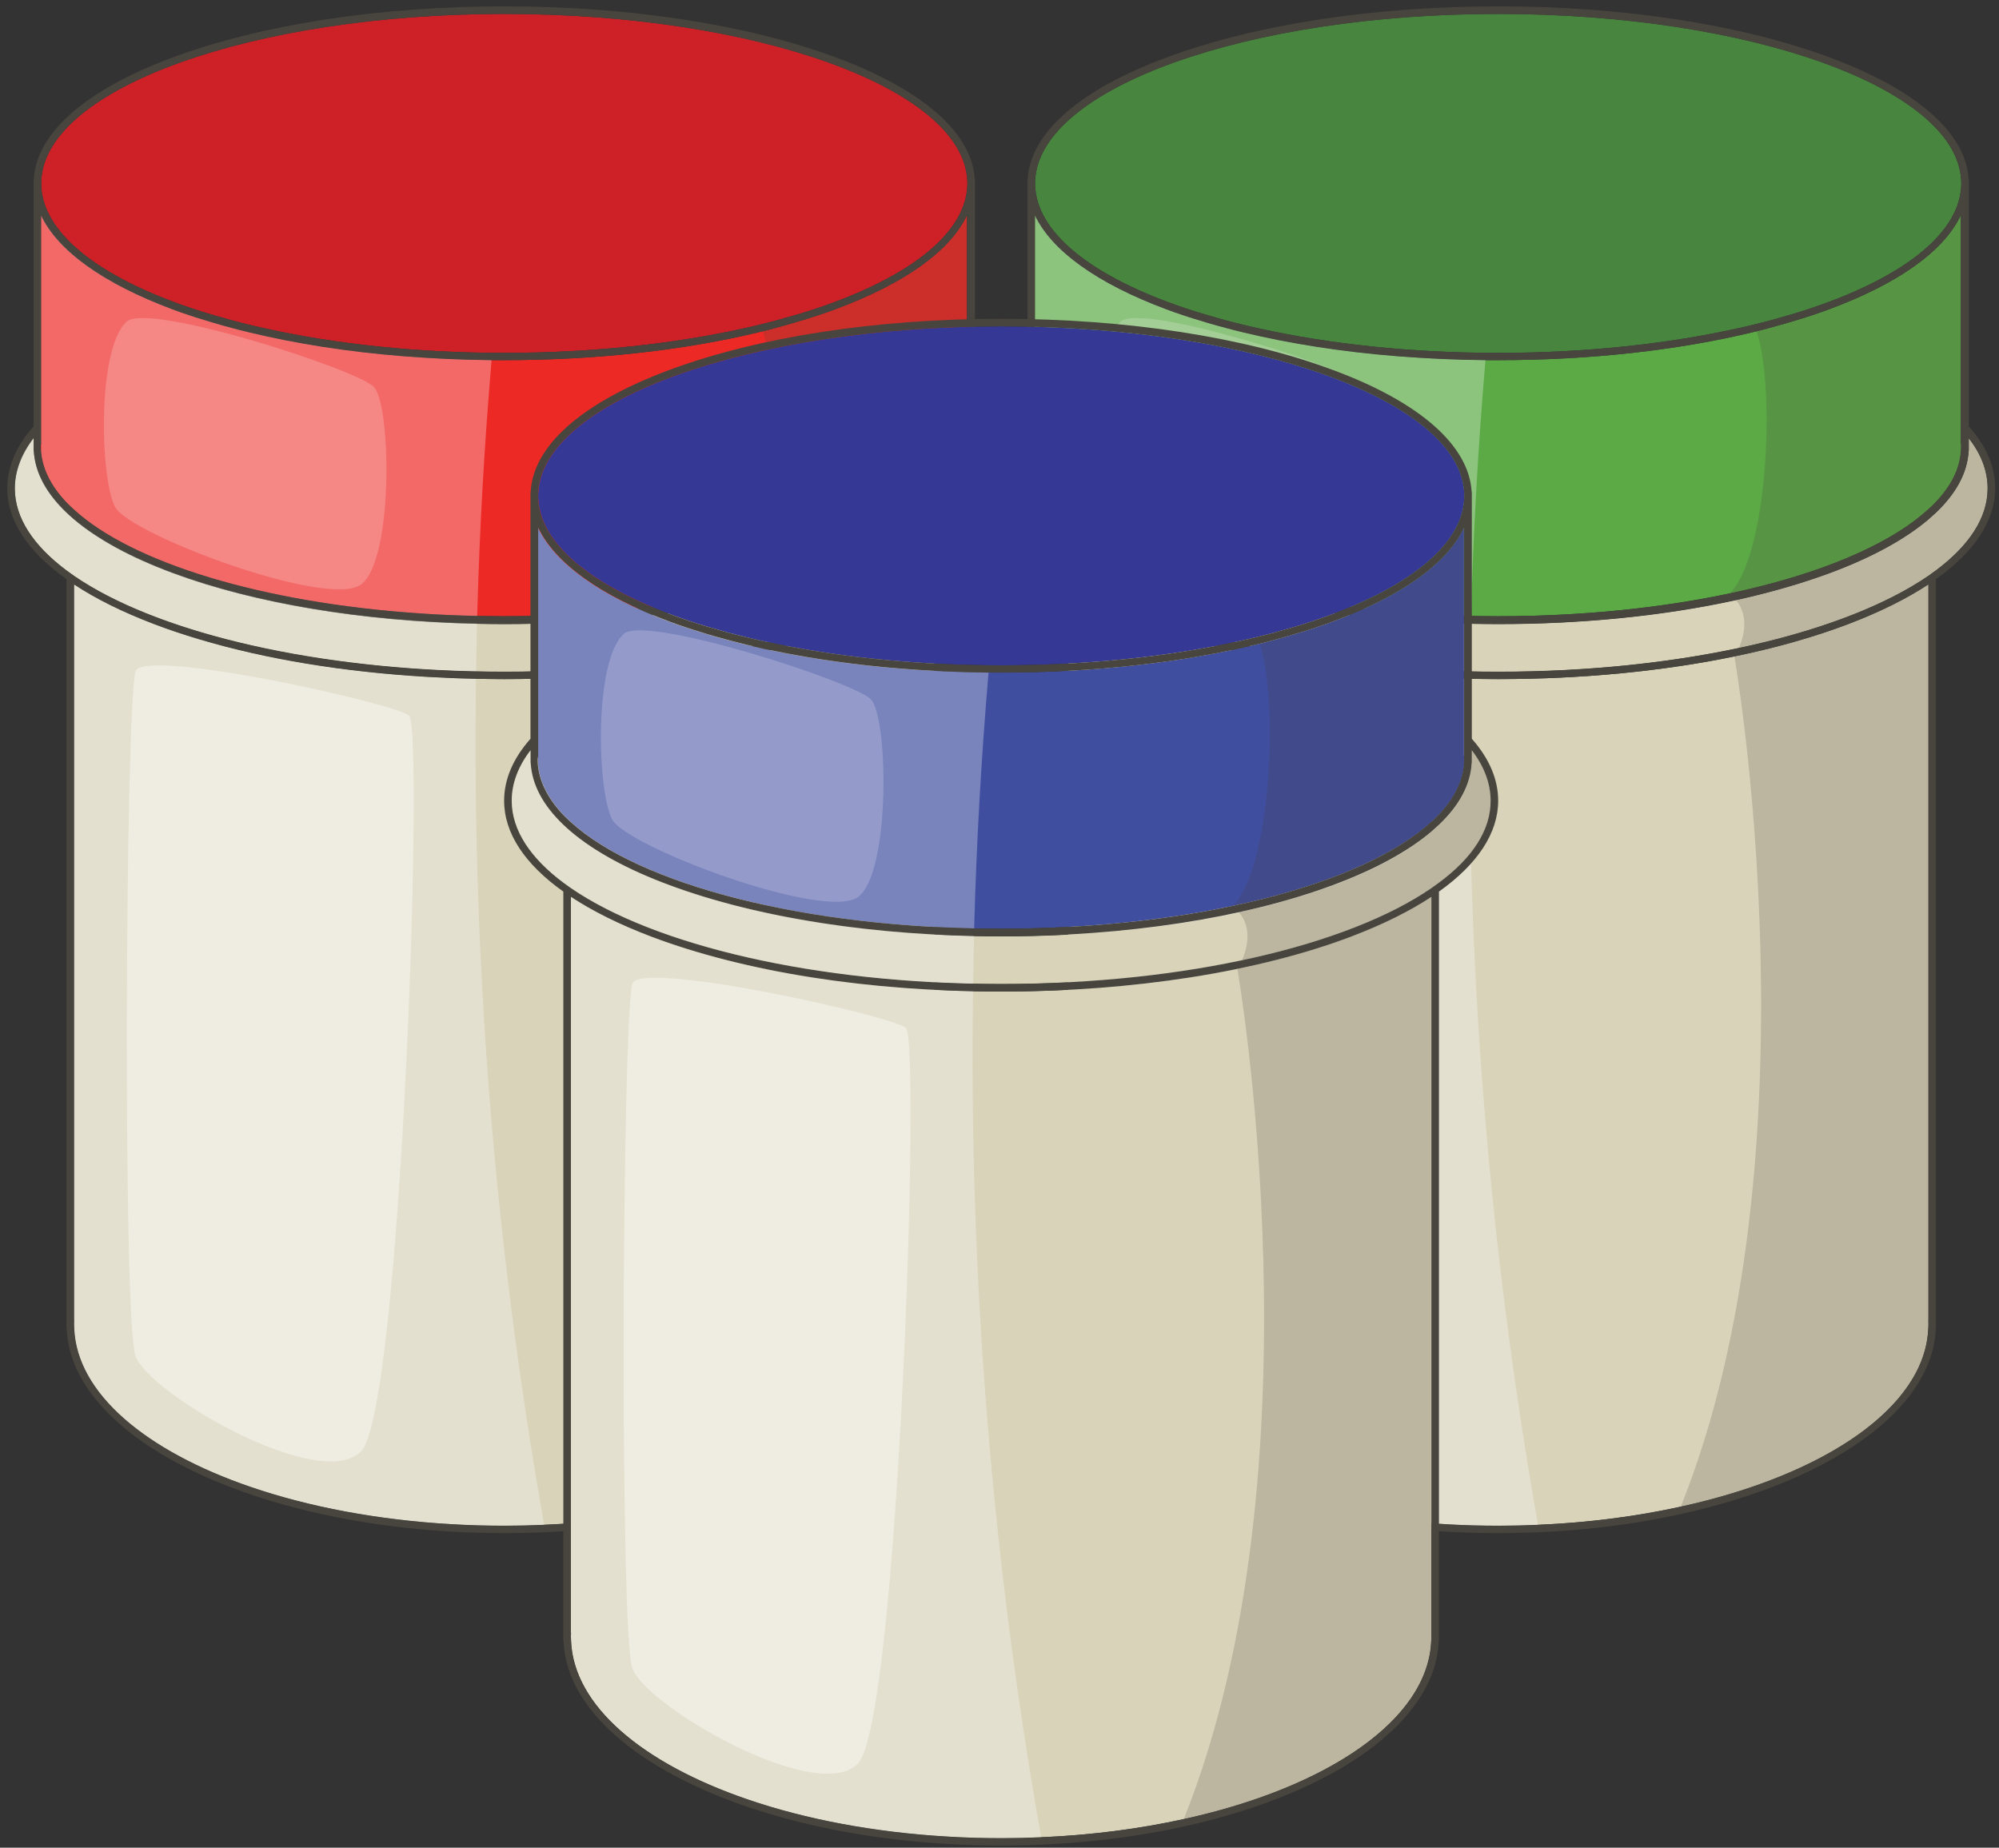 <svg width="132" height="122" viewBox="0 0 132 122" fill="none" xmlns="http://www.w3.org/2000/svg">
<rect x="0" y="0" width="132" height="122" fill="#333333" stroke="none"/>
<path d="M65.621 32.25C65.621 34.19 64.39 36.03 62.21 37.66C62.05 37.78 61.88 37.9 61.71 38.02C58.81 40.01 54.46 41.67 49.19 42.79C44.5 43.79 39.071 44.36 33.3 44.36C32.681 44.36 32.06 44.35 31.44 44.34C19.98 44.1 10.09 41.61 4.89 38.03C4.72 37.91 4.55 37.79 4.39 37.67C2.21 36.04 0.98 34.2 0.98 32.26C0.98 31.11 1.41 29.99 2.22 28.93V29.77H2.23C2.31 31.2 3.05 32.57 4.39 33.85C4.55 34 4.71 34.15 4.89 34.3C6.44 35.61 8.63 36.81 11.41 37.84C16.83 39.85 23.91 41.03 31.5 41.19C32.09 41.2 32.691 41.21 33.291 41.21C38.901 41.21 44.281 40.66 48.99 39.63C51.221 39.14 53.3 38.54 55.18 37.85C57.96 36.82 60.15 35.62 61.7 34.31C61.87 34.16 62.04 34.01 62.2 33.86C63.55 32.58 64.291 31.2 64.361 29.78H64.371V28.94C65.191 29.98 65.621 31.09 65.621 32.25Z" fill="#D9D3BA"/>
<path d="M61.711 87.21C61.711 87.29 61.711 87.38 61.711 87.46C61.711 87.54 61.711 87.63 61.701 87.71C61.501 92.91 54.861 97.4 45.361 99.48C42.451 100.12 39.281 100.54 35.931 100.68C35.061 100.72 34.191 100.74 33.301 100.74C32.131 100.74 30.971 100.71 29.841 100.64C24.921 100.36 20.381 99.49 16.561 98.18C9.631 95.81 5.071 92 4.901 87.71C4.901 87.63 4.891 87.54 4.891 87.46C4.891 87.38 4.891 87.29 4.901 87.21H4.891V38.59C6.331 39.54 8.101 40.42 10.181 41.21C11.121 41.57 12.111 41.9 13.151 42.21C17.531 43.52 22.671 44.37 28.151 44.69C29.231 44.75 30.331 44.8 31.431 44.82C32.051 44.83 32.671 44.84 33.301 44.84C38.841 44.84 44.161 44.32 48.901 43.34C51.631 42.78 54.161 42.06 56.421 41.2C58.501 40.41 60.271 39.53 61.711 38.58V87.21Z" fill="#D9D3BA"/>
<path d="M63.869 11.86C63.879 11.94 63.879 12.03 63.879 12.11C63.879 12.19 63.879 12.28 63.869 12.36C63.669 15.63 59.619 18.56 53.319 20.56C53.049 20.65 52.769 20.73 52.489 20.81C51.749 21.03 50.979 21.24 50.189 21.43C49.819 21.52 49.449 21.61 49.069 21.69C44.459 22.71 39.059 23.3 33.299 23.3C27.529 23.3 22.129 22.71 17.529 21.69C17.149 21.61 16.779 21.52 16.409 21.43C15.609 21.24 14.849 21.03 14.109 20.81C13.829 20.73 13.549 20.64 13.279 20.56C6.979 18.56 2.929 15.63 2.729 12.36C2.729 12.28 2.719 12.19 2.719 12.11C2.719 12.03 2.719 11.94 2.729 11.86C3.089 5.81 16.669 0.92 33.299 0.92C49.929 0.92 63.509 5.81 63.869 11.86Z" fill="#CD2027"/>
<path d="M63.879 29.26C63.879 29.34 63.879 29.43 63.879 29.51C63.879 29.59 63.879 29.68 63.869 29.76C63.799 30.95 63.219 32.09 62.199 33.16C62.049 33.32 61.879 33.49 61.699 33.64C59.139 35.98 54.469 37.94 48.559 39.19C44.059 40.14 38.849 40.69 33.289 40.69C32.689 40.69 32.099 40.68 31.509 40.67C30.219 40.64 28.939 40.59 27.699 40.5C22.489 40.15 17.739 39.31 13.809 38.12C9.889 36.93 6.799 35.4 4.879 33.64C4.699 33.48 4.539 33.32 4.379 33.16C3.369 32.09 2.789 30.95 2.709 29.76C2.709 29.68 2.699 29.59 2.699 29.51C2.699 29.43 2.699 29.34 2.709 29.26H2.699V14.22C3.819 16.57 6.809 18.72 11.389 20.43C11.739 20.56 12.099 20.69 12.469 20.81C12.729 20.9 12.989 20.98 13.249 21.06C13.519 21.14 13.789 21.23 14.069 21.31C14.489 21.43 14.919 21.56 15.359 21.67C15.699 21.76 16.039 21.85 16.379 21.93C19.509 22.69 22.959 23.23 26.599 23.52C28.499 23.67 30.459 23.76 32.439 23.78C32.719 23.78 32.989 23.78 33.269 23.78C39.359 23.78 45.179 23.13 50.159 21.92C50.219 21.9 50.279 21.89 50.339 21.88C50.629 21.81 50.909 21.74 51.189 21.66C51.909 21.47 52.619 21.26 53.299 21.05C53.559 20.97 53.819 20.88 54.079 20.8C54.449 20.68 54.809 20.55 55.159 20.42C59.739 18.72 62.739 16.57 63.849 14.21V29.26H63.879Z" fill="#ED2926"/>
<path opacity="0.2" d="M56.419 41.21C58.499 40.42 60.269 39.54 61.709 38.59V87.21H61.699C61.709 87.29 61.709 87.38 61.709 87.46C61.709 87.54 61.709 87.63 61.699 87.71C61.499 92.91 54.859 97.4 45.359 99.48C54.659 76.28 48.899 43.35 48.899 43.35C51.629 42.78 54.159 42.06 56.419 41.21Z" fill="#47453D"/>
<path opacity="0.2" d="M48.57 39.2C51.09 36.74 51.63 25.75 50.37 21.89C50.66 21.82 50.94 21.75 51.22 21.67C51.94 21.48 52.65 21.27 53.33 21.06C53.59 20.98 53.85 20.89 54.11 20.81C54.48 20.69 54.84 20.56 55.19 20.43C59.77 18.73 62.77 16.58 63.88 14.22V29.26H63.87C63.88 29.34 63.88 29.43 63.88 29.51C63.88 29.59 63.88 29.68 63.87 29.76C63.8 30.95 63.22 32.09 62.2 33.16C62.05 33.32 61.88 33.49 61.7 33.64C59.15 35.99 54.48 37.95 48.57 39.2Z" fill="#47453D"/>
<path opacity="0.2" d="M65.62 32.25C65.62 34.19 64.39 36.03 62.21 37.66C62.05 37.78 61.88 37.9 61.71 38.02C58.81 40.01 54.46 41.67 49.19 42.79C49.52 42.04 49.89 40.69 49 39.62C51.23 39.13 53.31 38.53 55.19 37.84C57.97 36.81 60.16 35.61 61.71 34.3C61.88 34.15 62.05 34 62.21 33.85C63.56 32.57 64.3 31.19 64.37 29.77H64.38V28.93C65.19 29.98 65.62 31.09 65.62 32.25Z" fill="#47453D"/>
<path d="M64.38 28.15V11.86H64.371C64.201 8.79 60.96 5.93 55.19 3.79C49.34 1.62 41.571 0.42 33.3 0.42C25.041 0.42 17.26 1.62 11.41 3.79C5.64 5.93 2.39 8.79 2.23 11.86H2.22V28.15C1.07 29.45 0.48 30.82 0.48 32.24C0.48 34.38 1.84 36.43 4.39 38.24V87.7H4.4C4.68 95.18 17.53 101.23 33.3 101.23C49.06 101.23 61.92 95.18 62.2 87.7H62.21V38.24C64.76 36.43 66.121 34.37 66.121 32.24C66.121 30.83 65.52 29.45 64.38 28.15ZM2.73 11.86C3.09 5.81 16.671 0.92 33.3 0.92C49.931 0.92 63.511 5.81 63.871 11.86C63.881 11.94 63.88 12.03 63.88 12.11C63.88 12.19 63.881 12.28 63.871 12.36C63.671 15.63 59.621 18.56 53.321 20.56C53.051 20.65 52.77 20.73 52.49 20.81C51.751 21.03 50.98 21.24 50.19 21.43C49.82 21.52 49.451 21.61 49.071 21.69C44.461 22.71 39.06 23.3 33.3 23.3C27.53 23.3 22.131 22.71 17.53 21.69C17.151 21.61 16.78 21.52 16.41 21.43C15.61 21.24 14.851 21.03 14.111 20.81C13.831 20.73 13.55 20.64 13.28 20.56C6.981 18.56 2.93 15.63 2.73 12.36C2.73 12.28 2.72 12.19 2.72 12.11C2.72 12.03 2.72 11.94 2.73 11.86ZM2.72 29.26V28.32V27.62V27.39V14.21C3.84 16.56 6.83 18.71 11.41 20.42C11.76 20.55 12.12 20.68 12.491 20.8C12.751 20.89 13.011 20.97 13.271 21.05C13.95 21.27 14.66 21.47 15.38 21.66C15.72 21.75 16.06 21.84 16.4 21.92C21.38 23.13 27.201 23.78 33.291 23.78C39.38 23.78 45.2 23.13 50.18 21.92C50.53 21.84 50.87 21.75 51.2 21.66C51.92 21.47 52.63 21.26 53.31 21.05C53.571 20.97 53.831 20.88 54.091 20.8C54.461 20.68 54.82 20.55 55.17 20.42C59.75 18.72 62.751 16.57 63.861 14.21V27.39V27.62V28.32V29.26H63.851C63.861 29.34 63.861 29.43 63.861 29.51C63.861 29.59 63.861 29.68 63.851 29.76C63.781 30.95 63.2 32.09 62.18 33.16C62.03 33.32 61.86 33.49 61.68 33.64C57.18 37.77 46.141 40.69 33.27 40.69C20.401 40.69 9.371 37.77 4.861 33.64C4.681 33.48 4.521 33.32 4.361 33.16C3.351 32.09 2.77 30.95 2.69 29.76C2.69 29.68 2.68 29.59 2.68 29.51C2.68 29.43 2.72 29.35 2.72 29.26ZM61.71 84.91V87.21H61.7C61.71 87.29 61.71 87.38 61.71 87.46C61.71 87.54 61.71 87.63 61.7 87.71C61.42 94.92 48.791 100.74 33.3 100.74C17.811 100.74 5.18 94.92 4.9 87.71C4.9 87.63 4.89 87.54 4.89 87.46C4.89 87.38 4.89 87.29 4.9 87.21H4.89V84.91V38.59C6.33 39.54 8.1 40.42 10.18 41.21C16.36 43.55 24.57 44.84 33.3 44.84C42.031 44.84 50.24 43.55 56.42 41.21C58.5 40.42 60.27 39.54 61.71 38.59V84.91ZM62.21 37.66C62.05 37.78 61.88 37.9 61.71 38.02C56.23 41.79 45.55 44.35 33.3 44.35C21.05 44.35 10.37 41.78 4.89 38.02C4.72 37.9 4.55 37.78 4.39 37.66C2.21 36.03 0.98 34.19 0.98 32.25C0.98 31.1 1.41 29.98 2.22 28.92V29.76H2.23C2.31 31.19 3.05 32.56 4.39 33.84C4.55 33.99 4.71 34.14 4.89 34.29C6.44 35.6 8.63 36.8 11.41 37.83C17.26 40 25.03 41.2 33.3 41.2C41.56 41.2 49.34 40 55.19 37.83C57.97 36.8 60.16 35.6 61.71 34.29C61.88 34.14 62.05 33.99 62.21 33.84C63.56 32.56 64.301 31.18 64.371 29.76H64.38V28.92C65.19 29.98 65.621 31.1 65.621 32.25C65.621 34.19 64.39 36.03 62.21 37.66Z" fill="#47453D"/>
<path opacity="0.4" d="M8.939 44.35C8.269 47.39 8.109 87.03 8.939 89.51C9.769 92 21.209 98.63 23.859 95.81C26.509 92.99 27.999 48.08 27.009 47.25C26.019 46.42 9.289 42.71 8.939 44.35Z" fill="white"/>
<path opacity="0.2" d="M8.37 21.23C6.38 23.01 6.61 31.67 7.61 33.49C8.6 35.31 21.7 40.21 23.849 38.59C26 36.97 25.839 26.7 24.679 25.54C23.519 24.37 9.8 19.95 8.37 21.23Z" fill="white"/>
<path opacity="0.3" d="M4.89 38.01C4.72 37.89 4.55 37.77 4.39 37.65C2.21 36.02 0.98 34.18 0.98 32.24C0.98 31.09 1.41 29.97 2.22 28.91V29.75H2.23C2.31 31.18 3.05 32.55 4.39 33.83C4.55 33.98 4.71 34.13 4.89 34.28C6.44 35.59 8.63 36.79 11.41 37.82C16.83 39.83 23.91 41.01 31.5 41.17C31.471 42.22 31.45 43.27 31.44 44.32C19.98 44.08 10.09 41.59 4.89 38.01Z" fill="white"/>
<path opacity="0.3" d="M2.721 29.51C2.721 29.43 2.721 29.34 2.731 29.26H2.721V14.22C3.841 16.57 6.831 18.72 11.411 20.43C11.761 20.56 12.121 20.69 12.491 20.81C12.751 20.9 13.011 20.98 13.271 21.06C13.541 21.14 13.811 21.23 14.091 21.31C14.511 21.43 14.941 21.56 15.381 21.67C15.721 21.76 16.061 21.85 16.401 21.93C19.531 22.69 22.981 23.23 26.621 23.52C28.521 23.67 30.481 23.76 32.461 23.78C31.981 29.4 31.661 35.03 31.511 40.67C30.221 40.64 28.941 40.59 27.701 40.5C22.491 40.15 17.741 39.31 13.811 38.12C9.891 36.93 6.801 35.4 4.881 33.64C4.701 33.48 4.541 33.32 4.381 33.16C3.371 32.09 2.791 30.95 2.711 29.76C2.721 29.68 2.721 29.59 2.721 29.51Z" fill="white"/>
<path opacity="0.3" d="M35.931 100.68C35.061 100.72 34.191 100.74 33.301 100.74C32.131 100.74 30.971 100.71 29.841 100.64C24.921 100.36 20.381 99.49 16.561 98.18C9.631 95.81 5.071 92 4.901 87.71C4.901 87.63 4.891 87.54 4.891 87.46C4.891 87.38 4.891 87.29 4.901 87.21H4.891V38.59C6.331 39.54 8.101 40.42 10.181 41.21C11.121 41.57 12.111 41.9 13.151 42.21C17.531 43.52 22.671 44.37 28.151 44.69C29.231 44.75 30.331 44.8 31.431 44.82C31.161 63.53 32.671 82.26 35.931 100.68Z" fill="white"/>
<path d="M131.249 32.25C131.249 34.19 130.019 36.03 127.839 37.66C127.679 37.78 127.509 37.9 127.339 38.02C124.439 40.01 120.089 41.67 114.819 42.79C110.129 43.79 104.699 44.36 98.929 44.36C98.309 44.36 97.689 44.35 97.069 44.34C85.609 44.1 75.719 41.61 70.519 38.03C70.349 37.91 70.179 37.79 70.019 37.67C67.839 36.04 66.609 34.2 66.609 32.26C66.609 31.11 67.039 29.99 67.849 28.93V29.77H67.859C67.939 31.2 68.679 32.57 70.019 33.85C70.179 34 70.339 34.15 70.519 34.3C72.069 35.61 74.259 36.81 77.039 37.84C82.459 39.85 89.539 41.03 97.129 41.19C97.719 41.2 98.319 41.21 98.919 41.21C104.529 41.21 109.909 40.66 114.619 39.63C116.849 39.14 118.929 38.54 120.809 37.85C123.589 36.82 125.779 35.62 127.329 34.31C127.499 34.16 127.669 34.01 127.829 33.86C129.179 32.58 129.919 31.2 129.989 29.78H129.999V28.94C130.819 29.98 131.249 31.09 131.249 32.25Z" fill="#D9D3BA"/>
<path d="M127.34 87.21C127.34 87.29 127.34 87.38 127.34 87.46C127.34 87.54 127.34 87.63 127.33 87.71C127.13 92.91 120.49 97.4 110.99 99.48C108.08 100.12 104.91 100.54 101.56 100.68C100.69 100.72 99.819 100.74 98.929 100.74C97.759 100.74 96.6 100.71 95.469 100.64C90.54 100.36 86.01 99.49 82.189 98.18C75.26 95.81 70.7 92 70.529 87.71C70.519 87.63 70.519 87.54 70.519 87.46C70.519 87.38 70.519 87.29 70.529 87.21H70.519V38.59C71.96 39.54 73.73 40.42 75.81 41.21C76.75 41.57 77.74 41.9 78.779 42.21C83.159 43.52 88.299 44.37 93.779 44.69C94.859 44.75 95.96 44.8 97.06 44.82C97.68 44.83 98.299 44.84 98.929 44.84C104.469 44.84 109.79 44.32 114.53 43.34C117.26 42.78 119.79 42.06 122.05 41.2C124.13 40.41 125.9 39.53 127.34 38.58V87.21Z" fill="#D9D3BA"/>
<path d="M129.498 11.86C129.508 11.94 129.508 12.03 129.508 12.11C129.508 12.19 129.508 12.28 129.498 12.36C129.298 15.63 125.248 18.56 118.948 20.56C118.678 20.65 118.398 20.73 118.118 20.81C117.378 21.03 116.608 21.24 115.818 21.43C115.448 21.52 115.078 21.61 114.698 21.69C110.088 22.71 104.687 23.3 98.927 23.3C93.168 23.3 87.757 22.71 83.157 21.69C82.778 21.61 82.408 21.52 82.038 21.43C81.238 21.24 80.478 21.03 79.737 20.81C79.457 20.73 79.177 20.64 78.907 20.56C72.608 18.56 68.558 15.63 68.358 12.36C68.348 12.28 68.348 12.19 68.348 12.11C68.348 12.03 68.348 11.94 68.358 11.86C68.718 5.81 82.297 0.92 98.927 0.92C115.567 0.92 129.138 5.81 129.498 11.86Z" fill="#48853E"/>
<path d="M129.508 29.26C129.508 29.34 129.508 29.43 129.508 29.51C129.508 29.59 129.508 29.68 129.498 29.76C129.428 30.95 128.848 32.09 127.828 33.16C127.678 33.32 127.508 33.49 127.328 33.64C124.768 35.98 120.098 37.94 114.188 39.19C109.688 40.14 104.478 40.69 98.918 40.69C98.318 40.69 97.728 40.68 97.138 40.67C95.848 40.64 94.568 40.59 93.328 40.5C88.118 40.15 83.368 39.31 79.438 38.12C75.518 36.93 72.428 35.4 70.508 33.64C70.328 33.48 70.168 33.32 70.008 33.16C68.998 32.09 68.418 30.95 68.338 29.76C68.328 29.68 68.328 29.59 68.328 29.51C68.328 29.43 68.328 29.34 68.338 29.26H68.328V14.22C69.448 16.57 72.438 18.72 77.018 20.43C77.368 20.56 77.728 20.69 78.098 20.81C78.358 20.9 78.618 20.98 78.878 21.06C79.148 21.14 79.418 21.23 79.698 21.31C80.118 21.43 80.548 21.56 80.988 21.67C81.328 21.76 81.668 21.85 82.008 21.93C85.138 22.69 88.588 23.23 92.228 23.52C94.128 23.67 96.088 23.76 98.068 23.78C98.348 23.78 98.618 23.78 98.898 23.78C104.988 23.78 110.808 23.13 115.788 21.92C115.848 21.9 115.908 21.89 115.968 21.88C116.258 21.81 116.538 21.74 116.818 21.66C117.538 21.47 118.248 21.26 118.928 21.05C119.188 20.97 119.448 20.88 119.708 20.8C120.078 20.68 120.438 20.55 120.788 20.42C125.368 18.72 128.368 16.57 129.478 14.21V29.26H129.508Z" fill="#5BAA46"/>
<path opacity="0.2" d="M122.048 41.21C124.128 40.42 125.898 39.54 127.338 38.59V87.21H127.328C127.338 87.29 127.338 87.38 127.338 87.46C127.338 87.54 127.338 87.63 127.328 87.71C127.128 92.91 120.488 97.4 110.988 99.48C120.288 76.28 114.528 43.35 114.528 43.35C117.258 42.78 119.788 42.06 122.048 41.21Z" fill="#47453D"/>
<path opacity="0.2" d="M114.199 39.2C116.719 36.74 117.259 25.75 115.999 21.89C116.289 21.82 116.569 21.75 116.849 21.67C117.569 21.48 118.279 21.27 118.959 21.06C119.219 20.98 119.479 20.89 119.739 20.81C120.109 20.69 120.469 20.56 120.819 20.43C125.399 18.73 128.399 16.58 129.509 14.22V29.26H129.499C129.509 29.34 129.509 29.43 129.509 29.51C129.509 29.59 129.509 29.68 129.499 29.76C129.429 30.95 128.849 32.09 127.829 33.16C127.679 33.32 127.509 33.49 127.329 33.64C124.779 35.99 120.109 37.95 114.199 39.2Z" fill="#47453D"/>
<path opacity="0.2" d="M131.249 32.25C131.249 34.19 130.019 36.03 127.839 37.66C127.679 37.78 127.509 37.9 127.339 38.02C124.439 40.01 120.089 41.67 114.819 42.79C115.149 42.04 115.519 40.69 114.629 39.62C116.859 39.13 118.939 38.53 120.819 37.84C123.599 36.81 125.789 35.61 127.339 34.3C127.509 34.15 127.679 34 127.839 33.85C129.189 32.57 129.929 31.19 129.999 29.77H130.009V28.93C130.819 29.98 131.249 31.09 131.249 32.25Z" fill="#47453D"/>
<path d="M130.009 28.15V11.86H129.999C129.829 8.79 126.589 5.93 120.819 3.79C114.969 1.62 107.199 0.42 98.929 0.42C90.669 0.42 82.889 1.62 77.039 3.79C71.269 5.93 68.019 8.79 67.859 11.86H67.849V28.15C66.699 29.45 66.109 30.82 66.109 32.24C66.109 34.38 67.469 36.43 70.019 38.24V87.7H70.029C70.309 95.18 83.159 101.23 98.929 101.23C114.689 101.23 127.549 95.18 127.829 87.7H127.839V38.24C130.389 36.43 131.749 34.37 131.749 32.24C131.749 30.83 131.159 29.45 130.009 28.15ZM68.359 11.86C68.719 5.81 82.299 0.92 98.929 0.92C115.559 0.92 129.139 5.81 129.499 11.86C129.509 11.94 129.509 12.03 129.509 12.11C129.509 12.19 129.509 12.28 129.499 12.36C129.299 15.63 125.249 18.56 118.949 20.56C118.679 20.65 118.399 20.73 118.119 20.81C117.379 21.03 116.609 21.24 115.819 21.43C115.449 21.52 115.079 21.61 114.699 21.69C110.089 22.71 104.689 23.3 98.929 23.3C93.169 23.3 87.759 22.71 83.159 21.69C82.779 21.61 82.409 21.52 82.039 21.43C81.239 21.24 80.479 21.03 79.739 20.81C79.459 20.73 79.179 20.64 78.909 20.56C72.609 18.56 68.559 15.63 68.359 12.36C68.349 12.28 68.349 12.19 68.349 12.11C68.349 12.03 68.359 11.94 68.359 11.86ZM68.349 29.26V28.32V27.62V27.39V14.21C69.469 16.56 72.459 18.71 77.039 20.42C77.389 20.55 77.749 20.68 78.119 20.8C78.379 20.89 78.639 20.97 78.899 21.05C79.579 21.27 80.289 21.47 81.009 21.66C81.349 21.75 81.689 21.84 82.029 21.92C87.009 23.13 92.829 23.78 98.919 23.78C105.009 23.78 110.829 23.13 115.809 21.92C116.159 21.84 116.499 21.75 116.829 21.66C117.549 21.47 118.259 21.26 118.939 21.05C119.199 20.97 119.459 20.88 119.719 20.8C120.089 20.68 120.449 20.55 120.799 20.42C125.379 18.72 128.379 16.57 129.489 14.21V27.39V27.62V28.32V29.26H129.479C129.489 29.34 129.489 29.43 129.489 29.51C129.489 29.59 129.489 29.68 129.479 29.76C129.409 30.95 128.829 32.09 127.809 33.16C127.659 33.32 127.489 33.49 127.309 33.64C122.809 37.77 111.769 40.69 98.899 40.69C86.029 40.69 74.999 37.77 70.489 33.64C70.309 33.48 70.149 33.32 69.989 33.16C68.979 32.09 68.399 30.95 68.319 29.76C68.309 29.68 68.309 29.59 68.309 29.51C68.309 29.43 68.359 29.35 68.349 29.26ZM127.339 84.91V87.21H127.329C127.339 87.29 127.339 87.38 127.339 87.46C127.339 87.54 127.339 87.63 127.329 87.71C127.049 94.92 114.419 100.74 98.929 100.74C83.439 100.74 70.809 94.92 70.529 87.71C70.519 87.63 70.519 87.54 70.519 87.46C70.519 87.38 70.519 87.29 70.529 87.21H70.519V84.91V38.59C71.959 39.54 73.729 40.42 75.809 41.21C81.989 43.55 90.199 44.84 98.929 44.84C107.659 44.84 115.869 43.55 122.049 41.21C124.129 40.42 125.899 39.54 127.339 38.59V84.91ZM127.839 37.66C127.679 37.78 127.509 37.9 127.339 38.02C121.859 41.79 111.179 44.35 98.929 44.35C86.679 44.35 75.999 41.78 70.519 38.02C70.349 37.9 70.179 37.78 70.019 37.66C67.839 36.03 66.609 34.19 66.609 32.25C66.609 31.1 67.039 29.98 67.849 28.92V29.76H67.859C67.939 31.19 68.679 32.56 70.019 33.84C70.179 33.99 70.339 34.14 70.519 34.29C72.069 35.6 74.259 36.8 77.039 37.83C82.889 40 90.659 41.2 98.929 41.2C107.189 41.2 114.969 40 120.819 37.83C123.599 36.8 125.789 35.6 127.339 34.29C127.509 34.14 127.679 33.99 127.839 33.84C129.189 32.56 129.929 31.18 129.999 29.76H130.009V28.92C130.819 29.98 131.249 31.1 131.249 32.25C131.249 34.19 130.019 36.03 127.839 37.66Z" fill="#47453D"/>
<path opacity="0.4" d="M74.568 44.35C73.898 47.39 73.738 87.03 74.568 89.51C75.398 92 86.838 98.63 89.488 95.81C92.138 92.99 93.628 48.08 92.638 47.25C91.638 46.42 74.928 42.71 74.568 44.35Z" fill="white"/>
<path opacity="0.2" d="M74.01 21.23C72.02 23.01 72.25 31.67 73.25 33.49C74.24 35.31 87.34 40.21 89.49 38.59C91.64 36.97 91.48 26.7 90.32 25.54C89.15 24.37 75.43 19.95 74.01 21.23Z" fill="white"/>
<path opacity="0.3" d="M70.519 38.01C70.349 37.89 70.179 37.77 70.019 37.65C67.839 36.02 66.609 34.18 66.609 32.24C66.609 31.09 67.039 29.97 67.849 28.91V29.75H67.859C67.939 31.18 68.679 32.55 70.019 33.83C70.179 33.98 70.339 34.13 70.519 34.28C72.069 35.59 74.259 36.79 77.039 37.82C82.459 39.83 89.539 41.01 97.129 41.17C97.099 42.22 97.079 43.27 97.069 44.32C85.609 44.08 75.729 41.59 70.519 38.01Z" fill="white"/>
<path opacity="0.3" d="M68.35 29.51C68.35 29.43 68.35 29.34 68.36 29.26H68.35V14.22C69.47 16.57 72.46 18.72 77.04 20.43C77.39 20.56 77.75 20.69 78.12 20.81C78.38 20.9 78.64 20.98 78.9 21.06C79.17 21.14 79.44 21.23 79.72 21.31C80.14 21.43 80.57 21.56 81.01 21.67C81.35 21.76 81.69 21.85 82.03 21.93C85.16 22.69 88.61 23.23 92.25 23.52C94.15 23.67 96.11 23.76 98.09 23.78C97.61 29.4 97.29 35.03 97.14 40.67C95.85 40.64 94.57 40.59 93.33 40.5C88.12 40.15 83.37 39.31 79.44 38.12C75.52 36.93 72.43 35.4 70.51 33.64C70.33 33.48 70.17 33.32 70.01 33.16C69 32.09 68.42 30.95 68.34 29.76C68.36 29.68 68.35 29.59 68.35 29.51Z" fill="white"/>
<path opacity="0.3" d="M101.56 100.68C100.69 100.72 99.819 100.74 98.929 100.74C97.759 100.74 96.6 100.71 95.469 100.64C90.54 100.36 86.01 99.49 82.189 98.18C75.26 95.81 70.7 92 70.529 87.71C70.519 87.63 70.519 87.54 70.519 87.46C70.519 87.38 70.519 87.29 70.529 87.21H70.519V38.59C71.96 39.54 73.73 40.42 75.81 41.21C76.75 41.57 77.74 41.9 78.779 42.21C83.159 43.52 88.299 44.37 93.779 44.69C94.859 44.75 95.96 44.8 97.06 44.82C96.8 63.53 98.3 82.26 101.56 100.68Z" fill="white"/>
<path d="M98.441 52.87C98.441 54.81 97.211 56.65 95.031 58.28C94.871 58.4 94.701 58.52 94.531 58.64C91.631 60.63 87.281 62.29 82.011 63.41C77.321 64.41 71.891 64.98 66.121 64.98C65.501 64.98 64.881 64.97 64.261 64.96C52.801 64.72 42.911 62.23 37.711 58.65C37.541 58.53 37.371 58.41 37.211 58.29C35.031 56.66 33.801 54.82 33.801 52.88C33.801 51.73 34.231 50.61 35.041 49.55V50.39H35.051C35.131 51.82 35.871 53.19 37.211 54.47C37.371 54.62 37.531 54.77 37.711 54.92C39.261 56.23 41.451 57.43 44.231 58.46C49.651 60.47 56.731 61.65 64.321 61.81C64.911 61.82 65.511 61.83 66.111 61.83C71.721 61.83 77.101 61.28 81.811 60.25C84.041 59.76 86.121 59.16 88.001 58.47C90.781 57.44 92.971 56.24 94.521 54.93C94.691 54.78 94.861 54.63 95.021 54.48C96.371 53.2 97.111 51.82 97.181 50.4H97.191V49.56C98.001 50.6 98.441 51.72 98.441 52.87Z" fill="#D9D3BA"/>
<path d="M94.519 107.84C94.519 107.92 94.519 108.01 94.519 108.09C94.519 108.17 94.519 108.26 94.509 108.34C94.309 113.54 87.669 118.03 78.169 120.11C75.259 120.75 72.089 121.17 68.739 121.31C67.869 121.35 66.999 121.37 66.109 121.37C64.939 121.37 63.779 121.34 62.649 121.27C57.719 120.99 53.189 120.12 49.369 118.81C42.439 116.44 37.879 112.63 37.709 108.34C37.709 108.26 37.699 108.17 37.699 108.09C37.699 108.01 37.699 107.92 37.709 107.84H37.699V59.22C39.139 60.17 40.909 61.05 42.989 61.84C43.929 62.2 44.919 62.53 45.959 62.84C50.339 64.15 55.479 65 60.959 65.32C62.039 65.38 63.139 65.43 64.239 65.45C64.859 65.46 65.479 65.47 66.109 65.47C71.649 65.47 76.969 64.95 81.709 63.97C84.439 63.41 86.969 62.69 89.229 61.83C91.309 61.04 93.079 60.16 94.519 59.21V107.84Z" fill="#D9D3BA"/>
<path d="M96.689 32.49C96.689 32.57 96.699 32.66 96.699 32.74C96.699 32.82 96.699 32.91 96.689 32.99C96.489 36.26 92.439 39.19 86.139 41.19C85.869 41.28 85.589 41.36 85.309 41.44C84.569 41.66 83.799 41.87 83.009 42.06C82.639 42.15 82.269 42.24 81.889 42.32C77.279 43.34 71.879 43.93 66.119 43.93C60.349 43.93 54.949 43.34 50.349 42.32C49.969 42.24 49.599 42.15 49.229 42.06C48.429 41.87 47.669 41.66 46.929 41.44C46.649 41.36 46.369 41.27 46.099 41.19C39.799 39.19 35.749 36.26 35.549 32.99C35.549 32.91 35.539 32.82 35.539 32.74C35.539 32.66 35.539 32.57 35.549 32.49C35.909 26.44 49.489 21.55 66.119 21.55C82.749 21.55 96.319 26.43 96.689 32.49Z" fill="#353894"/>
<path d="M96.7 49.89C96.7 49.97 96.7 50.06 96.7 50.14C96.7 50.22 96.7 50.31 96.689 50.39C96.62 51.58 96.04 52.72 95.019 53.79C94.87 53.95 94.7 54.12 94.519 54.27C91.96 56.61 87.289 58.57 81.379 59.82C76.879 60.77 71.67 61.32 66.11 61.32C65.51 61.32 64.92 61.31 64.33 61.3C63.04 61.27 61.76 61.22 60.52 61.13C55.309 60.78 50.559 59.94 46.629 58.75C42.709 57.56 39.62 56.03 37.7 54.27C37.52 54.11 37.359 53.95 37.2 53.79C36.19 52.72 35.609 51.58 35.529 50.39C35.529 50.31 35.52 50.22 35.52 50.14C35.52 50.06 35.52 49.97 35.529 49.89H35.52V34.85C36.639 37.2 39.63 39.35 44.209 41.06C44.559 41.19 44.92 41.32 45.29 41.44C45.55 41.53 45.81 41.61 46.07 41.69C46.34 41.77 46.609 41.86 46.889 41.94C47.309 42.06 47.739 42.19 48.179 42.3C48.519 42.39 48.859 42.48 49.2 42.56C52.319 43.32 55.779 43.86 59.419 44.15C61.319 44.3 63.279 44.39 65.26 44.41C65.54 44.41 65.81 44.41 66.09 44.41C72.18 44.41 77.999 43.76 82.98 42.55C83.04 42.53 83.099 42.52 83.159 42.51C83.449 42.44 83.73 42.37 84.01 42.29C84.73 42.1 85.44 41.89 86.12 41.68C86.38 41.6 86.639 41.51 86.899 41.43C87.269 41.31 87.629 41.18 87.98 41.05C92.559 39.35 95.559 37.2 96.669 34.84V49.89H96.7Z" fill="#404EA0"/>
<path opacity="0.2" d="M89.228 61.84C91.308 61.05 93.078 60.17 94.518 59.22V107.84H94.508C94.518 107.92 94.518 108.01 94.518 108.09C94.518 108.17 94.518 108.26 94.508 108.34C94.308 113.54 87.668 118.03 78.168 120.11C87.468 96.91 81.708 63.98 81.708 63.98C84.438 63.41 86.968 62.69 89.228 61.84Z" fill="#47453D"/>
<path opacity="0.2" d="M81.391 59.83C83.911 57.37 84.451 46.38 83.181 42.52C83.471 42.45 83.751 42.38 84.031 42.3C84.751 42.11 85.461 41.9 86.141 41.69C86.401 41.61 86.661 41.52 86.921 41.44C87.291 41.32 87.651 41.19 88.001 41.06C92.581 39.36 95.581 37.21 96.691 34.85V49.89H96.681C96.681 49.97 96.691 50.06 96.691 50.14C96.691 50.22 96.691 50.31 96.681 50.39C96.611 51.58 96.031 52.72 95.011 53.79C94.861 53.95 94.691 54.12 94.511 54.27C91.971 56.62 87.301 58.58 81.391 59.83Z" fill="#47453D"/>
<path opacity="0.2" d="M98.44 52.87C98.44 54.81 97.21 56.65 95.03 58.28C94.87 58.4 94.7 58.52 94.53 58.64C91.63 60.63 87.28 62.29 82.01 63.41C82.34 62.66 82.71 61.31 81.82 60.24C84.05 59.75 86.13 59.15 88.01 58.46C90.79 57.43 92.98 56.23 94.53 54.92C94.7 54.77 94.87 54.62 95.03 54.47C96.38 53.19 97.12 51.81 97.19 50.39H97.2V49.55C98 50.6 98.44 51.72 98.44 52.87Z" fill="#47453D"/>
<path d="M97.189 48.78V32.49H97.179C97.009 29.42 93.769 26.56 87.999 24.42C82.149 22.25 74.379 21.05 66.109 21.05C57.849 21.05 50.069 22.25 44.219 24.42C38.449 26.56 35.199 29.42 35.039 32.49H35.029V48.78C33.879 50.08 33.289 51.46 33.289 52.87C33.289 55.01 34.649 57.06 37.199 58.87V108.33H37.209C37.489 115.81 50.339 121.86 66.109 121.86C81.869 121.86 94.729 115.81 95.009 108.33H95.019V58.87C97.569 57.06 98.929 55 98.929 52.87C98.929 51.46 98.339 50.08 97.189 48.78ZM35.539 32.49C35.899 26.44 49.479 21.55 66.109 21.55C82.739 21.55 96.319 26.44 96.679 32.49C96.679 32.57 96.689 32.66 96.689 32.74C96.689 32.82 96.689 32.91 96.679 32.99C96.479 36.26 92.429 39.19 86.129 41.19C85.859 41.28 85.579 41.36 85.299 41.44C84.559 41.66 83.789 41.87 82.999 42.06C82.629 42.15 82.259 42.24 81.879 42.32C77.269 43.34 71.869 43.93 66.109 43.93C60.339 43.93 54.939 43.34 50.339 42.32C49.959 42.24 49.589 42.15 49.219 42.06C48.419 41.87 47.659 41.66 46.919 41.44C46.639 41.36 46.359 41.27 46.089 41.19C39.789 39.19 35.739 36.26 35.539 32.99C35.539 32.91 35.529 32.82 35.529 32.74C35.529 32.66 35.539 32.57 35.539 32.49ZM35.539 49.89V48.95V48.25V48.02V34.84C36.659 37.19 39.649 39.34 44.229 41.05C44.579 41.18 44.939 41.31 45.309 41.43C45.569 41.52 45.829 41.6 46.089 41.68C46.769 41.9 47.479 42.1 48.199 42.29C48.539 42.38 48.879 42.47 49.219 42.55C54.199 43.76 60.019 44.41 66.109 44.41C72.199 44.41 78.019 43.76 82.999 42.55C83.349 42.47 83.689 42.38 84.019 42.29C84.739 42.1 85.449 41.89 86.129 41.68C86.389 41.6 86.649 41.51 86.909 41.43C87.279 41.31 87.639 41.18 87.989 41.05C92.569 39.35 95.569 37.2 96.679 34.84V48.02V48.25V48.95V49.89H96.669C96.669 49.97 96.679 50.06 96.679 50.14C96.679 50.22 96.679 50.31 96.669 50.39C96.599 51.58 96.019 52.72 94.999 53.79C94.849 53.95 94.679 54.12 94.499 54.27C89.999 58.4 78.959 61.32 66.089 61.32C53.219 61.32 42.189 58.4 37.679 54.27C37.499 54.11 37.339 53.95 37.179 53.79C36.169 52.72 35.589 51.58 35.509 50.39C35.509 50.31 35.499 50.22 35.499 50.14C35.499 50.06 35.539 49.97 35.539 49.89ZM94.519 105.54V107.84H94.509C94.519 107.92 94.519 108.01 94.519 108.09C94.519 108.17 94.519 108.26 94.509 108.34C94.229 115.55 81.599 121.37 66.109 121.37C50.619 121.37 37.989 115.55 37.709 108.34C37.709 108.26 37.699 108.17 37.699 108.09C37.699 108.01 37.699 107.92 37.709 107.84H37.699V105.54V59.22C39.139 60.17 40.909 61.05 42.989 61.84C49.169 64.18 57.379 65.47 66.109 65.47C74.839 65.47 83.049 64.18 89.229 61.84C91.309 61.05 93.079 60.17 94.519 59.22V105.54ZM95.019 58.28C94.859 58.4 94.689 58.52 94.519 58.64C89.039 62.41 78.359 64.97 66.109 64.97C53.859 64.97 43.179 62.4 37.699 58.64C37.529 58.52 37.359 58.4 37.199 58.28C35.019 56.65 33.789 54.81 33.789 52.87C33.789 51.72 34.219 50.6 35.029 49.54V50.38H35.039C35.119 51.81 35.859 53.18 37.199 54.46C37.359 54.61 37.519 54.76 37.699 54.91C39.249 56.22 41.439 57.42 44.219 58.45C50.069 60.62 57.839 61.82 66.109 61.82C74.369 61.82 82.149 60.62 87.999 58.45C90.779 57.42 92.969 56.22 94.519 54.91C94.689 54.76 94.859 54.61 95.019 54.46C96.369 53.18 97.109 51.8 97.179 50.38H97.189V49.54C97.999 50.6 98.429 51.72 98.429 52.87C98.439 54.82 97.209 56.66 95.019 58.28Z" fill="#47453D"/>
<path opacity="0.4" d="M41.748 64.97C41.078 68.01 40.918 107.65 41.748 110.13C42.578 112.62 54.008 119.25 56.668 116.43C59.318 113.61 60.808 68.7 59.818 67.87C58.818 67.04 42.108 63.34 41.748 64.97Z" fill="white"/>
<path opacity="0.2" d="M41.19 41.85C39.2 43.63 39.43 52.29 40.43 54.12C41.42 55.94 54.52 60.84 56.67 59.22C58.82 57.6 58.66 47.33 57.5 46.17C56.34 45 42.62 40.57 41.19 41.85Z" fill="white"/>
<path opacity="0.3" d="M37.711 58.64C37.541 58.52 37.371 58.4 37.211 58.28C35.031 56.65 33.801 54.81 33.801 52.87C33.801 51.72 34.231 50.6 35.041 49.54V50.38H35.051C35.131 51.81 35.871 53.18 37.211 54.46C37.371 54.61 37.531 54.76 37.711 54.91C39.261 56.22 41.451 57.42 44.231 58.45C49.651 60.46 56.731 61.64 64.321 61.8C64.291 62.85 64.271 63.9 64.261 64.95C52.791 64.71 42.911 62.22 37.711 58.64Z" fill="white"/>
<path opacity="0.3" d="M35.537 50.14C35.537 50.06 35.537 49.97 35.547 49.89H35.537V34.85C36.657 37.2 39.647 39.35 44.227 41.06C44.577 41.19 44.937 41.32 45.307 41.44C45.567 41.53 45.827 41.61 46.087 41.69C46.357 41.77 46.627 41.86 46.907 41.94C47.327 42.06 47.757 42.19 48.197 42.3C48.537 42.39 48.877 42.48 49.217 42.56C52.337 43.32 55.797 43.86 59.437 44.15C61.337 44.3 63.297 44.39 65.277 44.41C64.797 50.03 64.477 55.66 64.327 61.3C63.037 61.27 61.757 61.22 60.517 61.13C55.307 60.78 50.557 59.94 46.627 58.75C42.707 57.56 39.617 56.03 37.697 54.27C37.517 54.11 37.357 53.95 37.197 53.79C36.187 52.72 35.607 51.58 35.527 50.39C35.537 50.31 35.537 50.22 35.537 50.14Z" fill="white"/>
<path opacity="0.3" d="M68.751 121.31C67.881 121.35 67.011 121.37 66.121 121.37C64.951 121.37 63.791 121.34 62.661 121.27C57.731 120.99 53.201 120.12 49.381 118.81C42.451 116.44 37.891 112.63 37.721 108.34C37.721 108.26 37.711 108.17 37.711 108.09C37.711 108.01 37.711 107.92 37.721 107.84H37.711V59.22C39.151 60.17 40.921 61.05 43.001 61.84C43.941 62.2 44.931 62.53 45.971 62.84C50.351 64.15 55.491 65 60.971 65.32C62.051 65.38 63.151 65.43 64.251 65.45C63.981 84.15 65.481 102.89 68.751 121.31Z" fill="white"/>
</svg>
